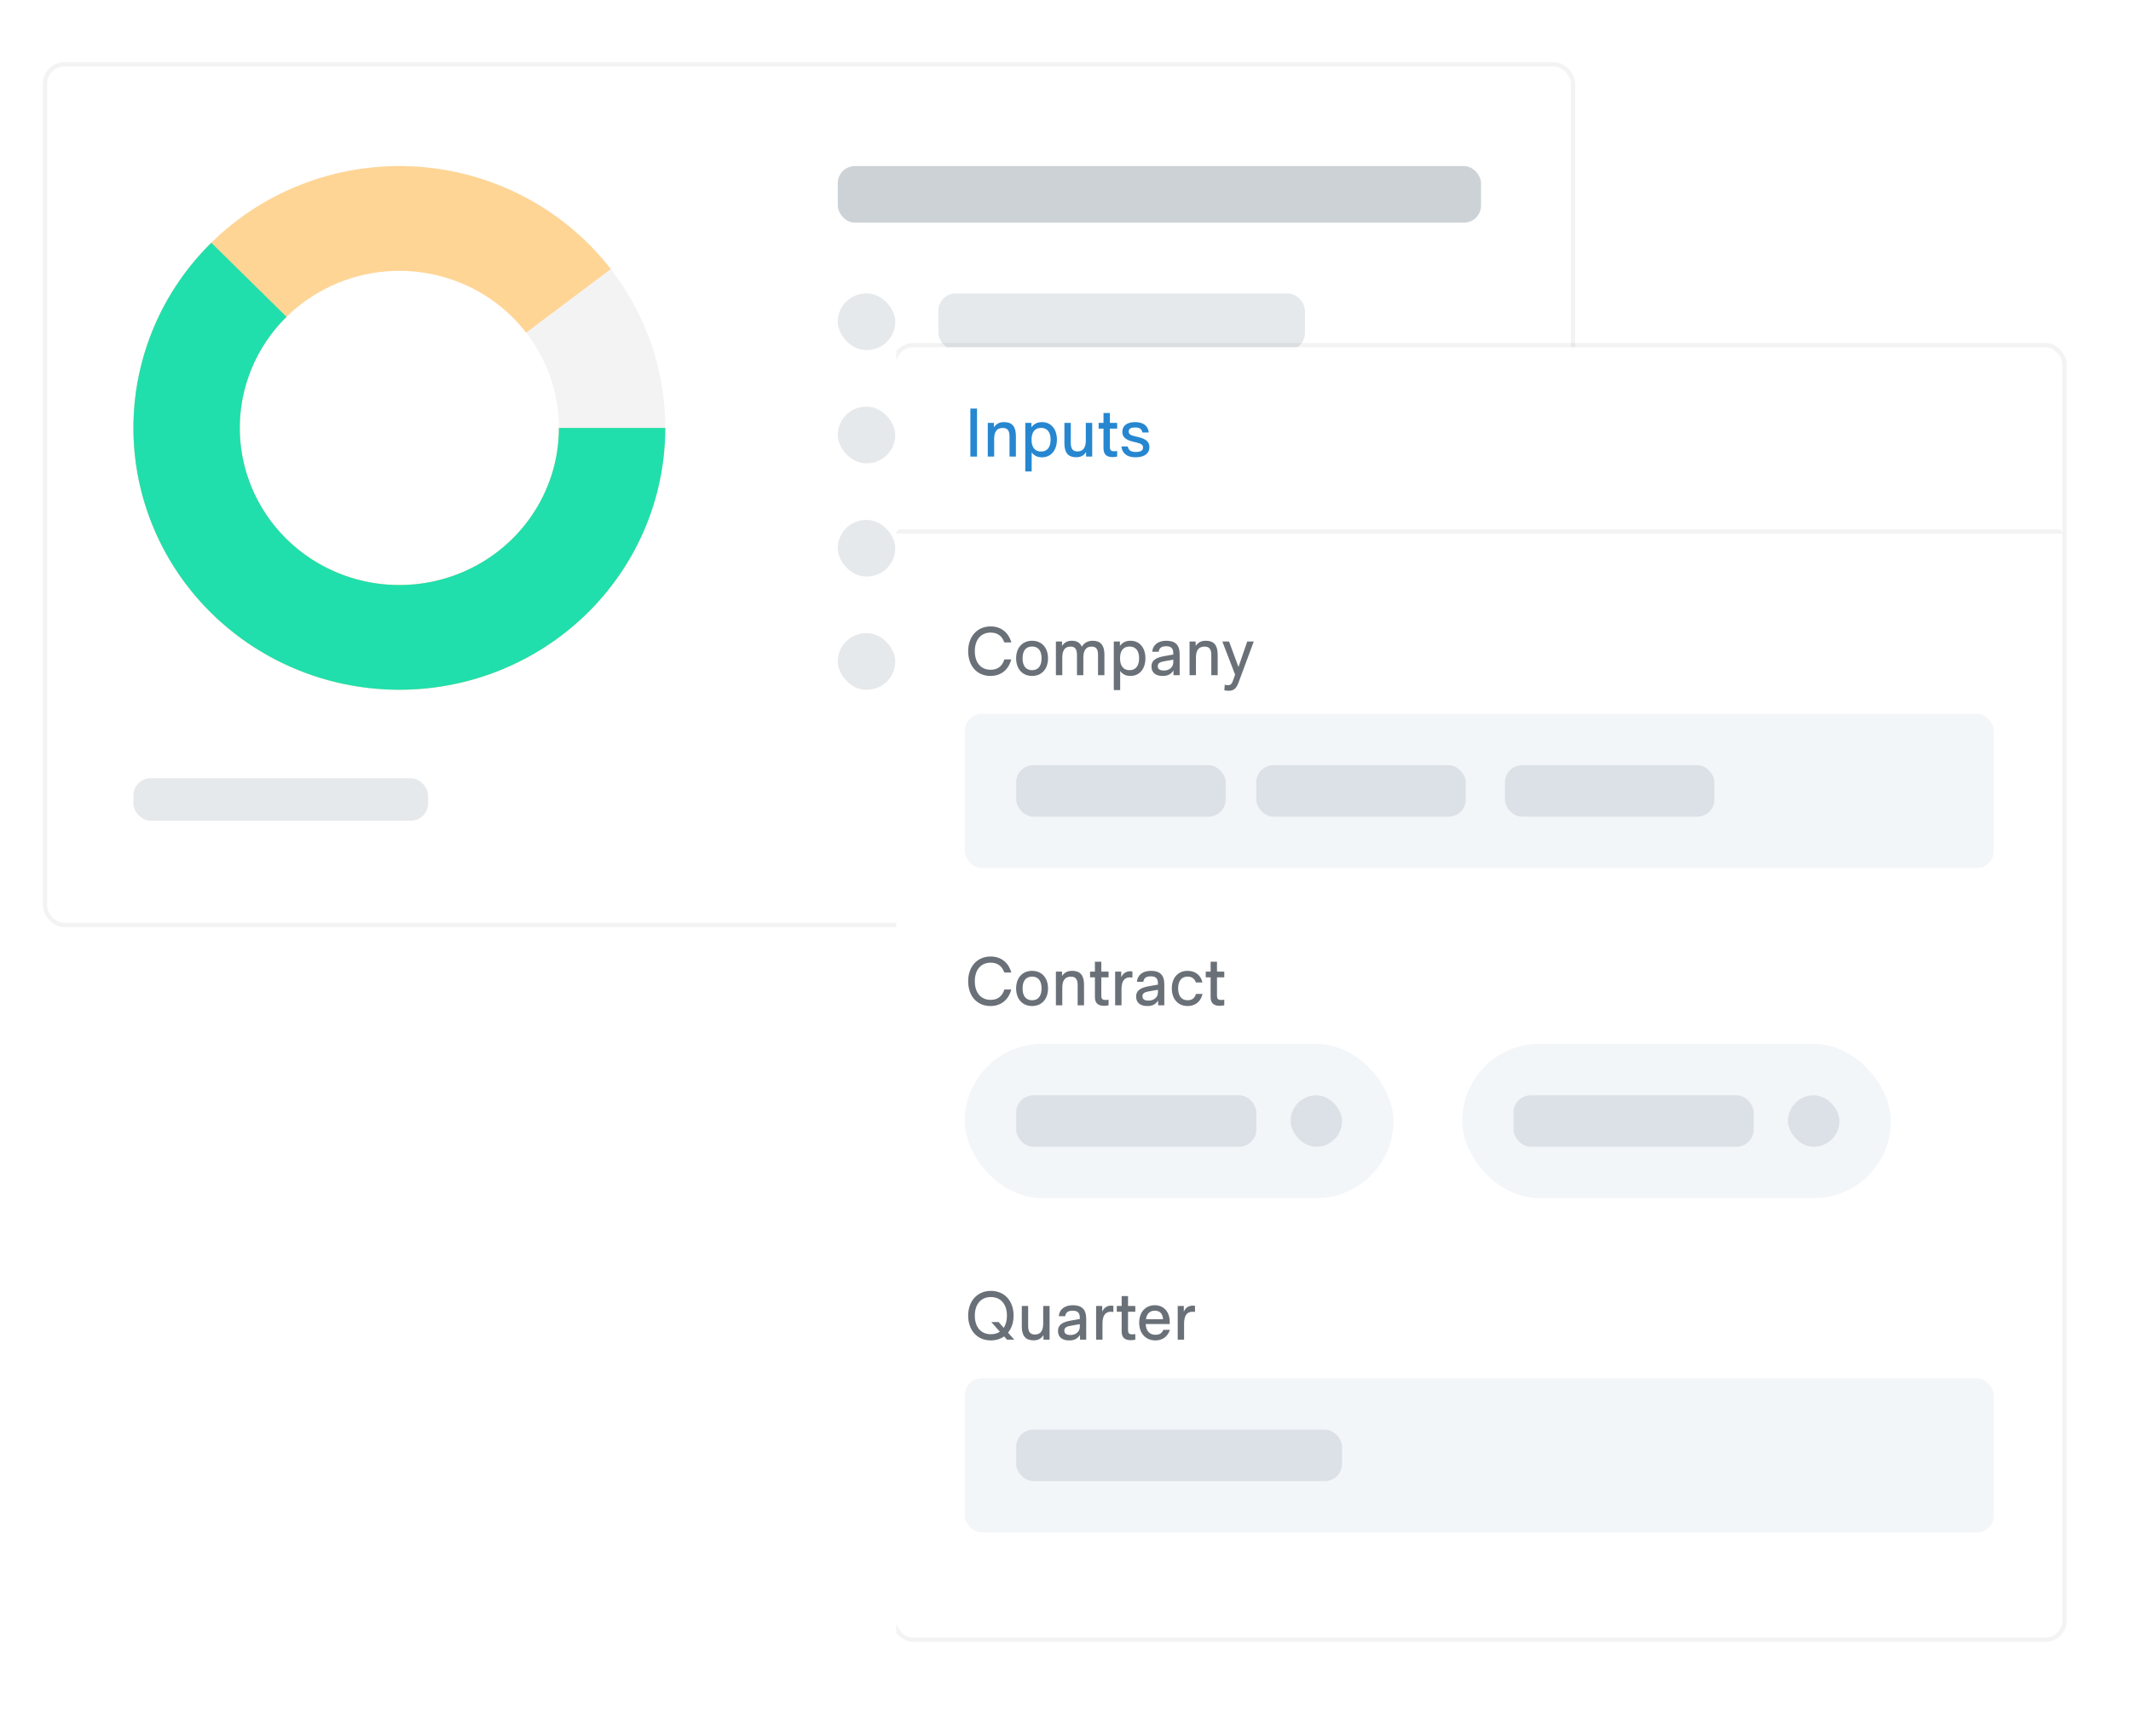 <svg width="497" height="405" viewBox="0 0 497 405" fill="none" xmlns="http://www.w3.org/2000/svg">
<g filter="url(#filter0_d)">
<g filter="url(#filter1_d)">
<rect x="11" y="7.499" width="355.367" height="199.754" rx="4" fill="white"/>
<rect x="10.5" y="6.999" width="356.367" height="200.754" rx="4.5" stroke="black" stroke-opacity="0.05"/>
</g>
<rect opacity="0.1" x="31.115" y="177.538" width="68.727" height="9.905" rx="4" fill="#001F35"/>
<rect opacity="0.2" x="195.389" y="34.738" width="150.025" height="13.207" rx="4" fill="#001F35"/>
<rect opacity="0.1" x="218.856" y="64.454" width="85.489" height="13.207" rx="4" fill="#001F35"/>
<rect opacity="0.1" x="195.389" y="64.454" width="13.41" height="13.207" rx="6.603" fill="#001F35"/>
<rect opacity="0.1" x="218.856" y="90.867" width="113.147" height="13.207" rx="4" fill="#001F35"/>
<rect opacity="0.1" x="195.389" y="90.867" width="13.41" height="13.207" rx="6.603" fill="#001F35"/>
<rect opacity="0.1" x="218.856" y="117.281" width="70.403" height="13.207" rx="4" fill="#001F35"/>
<rect opacity="0.1" x="195.389" y="117.281" width="13.41" height="13.207" rx="6.603" fill="#001F35"/>
<rect opacity="0.1" x="218.856" y="143.695" width="70.403" height="13.207" rx="4" fill="#001F35"/>
<rect opacity="0.1" x="195.389" y="143.695" width="13.41" height="13.207" rx="6.603" fill="#001F35"/>
<path d="M155.158 95.82C155.158 80.704 149.467 66.125 139.185 54.902C128.904 43.679 114.762 36.609 99.494 35.06C84.226 33.511 68.918 37.592 56.528 46.514C44.139 55.436 35.548 68.566 32.418 83.364C29.289 98.163 31.841 113.578 39.583 126.63C47.325 139.683 59.706 149.444 74.332 154.027C88.959 158.61 104.791 157.689 118.767 151.442C132.744 145.196 143.872 134.067 150 120.208L127.255 110.453C123.578 118.768 116.901 125.445 108.515 129.193C100.129 132.941 90.63 133.494 81.854 130.744C73.079 127.994 65.65 122.138 61.005 114.306C56.36 106.475 54.828 97.226 56.706 88.347C58.584 79.468 63.738 71.59 71.172 66.236C78.605 60.883 87.79 58.434 96.951 59.364C106.112 60.294 114.597 64.535 120.766 71.269C126.935 78.003 130.35 86.75 130.35 95.82H155.158Z" fill="black" fill-opacity="0.05"/>
<path d="M155.158 95.82C155.158 110.302 149.934 124.313 140.416 135.353C130.899 146.393 117.709 153.743 103.199 156.093C88.688 158.442 73.803 155.638 61.197 148.18C48.592 140.722 39.088 129.096 34.38 115.376C29.672 101.656 30.067 86.735 35.494 73.276C40.922 59.816 51.028 48.693 64.011 41.892C76.994 35.091 92.007 33.055 106.374 36.145C120.74 39.236 133.523 47.254 142.444 58.767L122.721 73.588C117.369 66.68 109.699 61.87 101.079 60.015C92.459 58.161 83.451 59.383 75.661 63.463C67.872 67.544 61.808 74.218 58.551 82.293C55.295 90.369 55.058 99.322 57.883 107.554C60.707 115.786 66.41 122.761 73.973 127.236C81.536 131.711 90.468 133.393 99.174 131.984C107.88 130.574 115.794 126.164 121.505 119.54C127.215 112.916 130.35 104.509 130.35 95.82H155.158Z" fill="#FFD595"/>
<path d="M155.158 95.82C155.158 105.865 152.643 115.755 147.835 124.614C143.027 133.473 136.075 141.027 127.594 146.608C119.114 152.188 109.366 155.623 99.216 156.608C89.066 157.592 78.825 156.096 69.402 152.252C59.979 148.408 51.664 142.335 45.194 134.57C38.723 126.805 34.297 117.588 32.307 107.737C30.317 97.885 30.825 87.701 33.786 78.089C36.747 68.476 42.069 59.731 49.281 52.629L66.823 69.905C62.496 74.167 59.303 79.414 57.526 85.181C55.75 90.949 55.445 97.059 56.639 102.97C57.833 108.881 60.489 114.411 64.371 119.07C68.253 123.729 73.242 127.373 78.896 129.679C84.55 131.986 90.694 132.883 96.784 132.293C102.875 131.702 108.723 129.641 113.811 126.293C118.9 122.944 123.071 118.412 125.956 113.096C128.841 107.781 130.35 101.847 130.35 95.82H155.158Z" fill="#20DFAC"/>
</g>
<g clip-path="url(#clip0)" filter="url(#filter2_d)">
<g filter="url(#filter3_d)">
<rect x="209" y="73" width="272" height="301" rx="4" fill="white"/>
<rect x="208.5" y="72.5" width="273" height="302" rx="4.5" stroke="black" stroke-opacity="0.05"/>
</g>
<path d="M209 120.499C209 119.947 209.448 119.499 210 119.499H480C480.552 119.499 481 119.947 481 120.499H209Z" fill="black" fill-opacity="0.05"/>
<path d="M226.312 102.499H227.864V91.299H226.312V102.499ZM230.372 102.499H231.86V98.387C231.86 96.787 232.436 95.827 233.86 95.827C234.98 95.827 235.444 96.419 235.444 97.827V102.499H236.932V97.699C236.932 95.491 236.02 94.467 234.196 94.467C233.108 94.467 232.404 94.819 231.796 95.667V94.643H230.372V102.499ZM239.122 105.971H240.61V101.523C241.218 102.323 241.97 102.675 243.01 102.675C245.09 102.675 246.498 101.059 246.498 98.563C246.498 96.083 245.122 94.467 243.01 94.467C241.97 94.467 241.218 94.819 240.546 95.667V94.643H239.122V105.971ZM242.802 101.331C241.394 101.331 240.578 100.371 240.578 98.563C240.578 96.755 241.394 95.811 242.802 95.811C244.194 95.811 245.026 96.755 245.026 98.563C245.026 100.371 244.194 101.331 242.802 101.331ZM250.965 102.659C252.037 102.659 252.741 102.307 253.301 101.443V102.499H254.725V94.643H253.237V98.739C253.237 100.339 252.661 101.299 251.317 101.299C250.197 101.299 249.733 100.707 249.733 99.299V94.643H248.245V99.427C248.245 101.635 249.157 102.659 250.965 102.659ZM259.49 102.627C259.842 102.627 260.194 102.579 260.546 102.499V101.187C260.306 101.235 260.13 101.267 259.858 101.267C259.01 101.267 258.85 100.899 258.85 100.227V95.987H260.546V94.643H258.85V92.339H257.362V94.643H256.226V95.987H257.362V100.547C257.362 101.827 257.906 102.627 259.49 102.627ZM264.826 102.675C266.858 102.675 268.074 101.811 268.074 100.291C268.074 99.043 267.258 98.355 265.354 97.923L264.65 97.763C263.61 97.523 263.242 97.219 263.242 96.659C263.242 95.971 263.786 95.715 264.762 95.715C265.722 95.715 266.298 96.035 266.426 96.883H267.914C267.754 95.315 266.634 94.467 264.73 94.467C262.874 94.467 261.754 95.283 261.754 96.739C261.754 97.939 262.506 98.627 264.41 99.075L265.098 99.235C266.186 99.491 266.586 99.795 266.586 100.387C266.586 101.139 265.978 101.427 264.858 101.427C263.818 101.427 263.194 101.059 263.018 100.147H261.546C261.722 101.795 262.89 102.675 264.826 102.675Z" fill="#2687D0"/>
<path d="M231 153.675C233.464 153.675 235.224 152.235 235.848 149.819H234.248C233.72 151.467 232.632 152.235 231.032 152.235C228.76 152.235 227.352 150.571 227.352 147.899C227.352 145.227 228.76 143.563 231.032 143.563C232.6 143.563 233.672 144.299 234.232 145.851H235.864C235.208 143.531 233.464 142.123 231.032 142.123C227.896 142.123 225.8 144.491 225.8 147.883C225.8 151.355 227.864 153.675 231 153.675ZM240.712 153.675C242.952 153.675 244.424 152.059 244.424 149.563C244.424 147.083 242.952 145.467 240.712 145.467C238.472 145.467 236.984 147.083 236.984 149.563C236.984 152.059 238.472 153.675 240.712 153.675ZM240.712 152.331C239.304 152.331 238.488 151.371 238.488 149.563C238.488 147.755 239.304 146.811 240.712 146.811C242.104 146.811 242.92 147.755 242.92 149.563C242.92 151.371 242.104 152.331 240.712 152.331ZM254.855 145.467C253.735 145.467 252.855 145.931 252.311 146.859C251.879 145.899 251.095 145.467 249.991 145.467C248.951 145.467 248.295 145.819 247.687 146.667V145.643H246.263V153.499H247.751V149.451C247.751 147.787 248.295 146.827 249.671 146.827C250.727 146.827 251.175 147.419 251.175 148.795V153.499H252.663V149.451C252.663 147.787 253.223 146.827 254.583 146.827C255.655 146.827 256.087 147.419 256.087 148.795V153.499H257.575V148.699C257.575 146.491 256.663 145.467 254.855 145.467ZM259.763 156.971H261.251V152.523C261.859 153.323 262.611 153.675 263.651 153.675C265.731 153.675 267.139 152.059 267.139 149.563C267.139 147.083 265.763 145.467 263.651 145.467C262.611 145.467 261.859 145.819 261.187 146.667V145.643H259.763V156.971ZM263.443 152.331C262.035 152.331 261.219 151.371 261.219 149.563C261.219 147.755 262.035 146.811 263.443 146.811C264.835 146.811 265.667 147.755 265.667 149.563C265.667 151.371 264.835 152.331 263.443 152.331ZM271.141 153.675C272.293 153.675 272.997 153.371 273.685 152.411V153.499H275.125V148.635C275.125 146.363 274.037 145.467 272.005 145.467C270.213 145.467 268.869 146.347 268.741 148.027H270.229C270.357 147.131 270.901 146.747 271.973 146.747C273.029 146.747 273.637 147.131 273.637 148.395V148.683L271.541 149.051C269.893 149.339 268.549 149.883 268.549 151.467C268.549 152.907 269.525 153.675 271.141 153.675ZM271.509 152.411C270.469 152.411 270.021 152.075 270.021 151.387C270.021 150.539 270.789 150.379 271.989 150.171L273.637 149.883V150.507C273.637 151.659 272.645 152.411 271.509 152.411ZM277.434 153.499H278.922V149.387C278.922 147.787 279.498 146.827 280.922 146.827C282.042 146.827 282.506 147.419 282.506 148.827V153.499H283.994V148.699C283.994 146.491 283.082 145.467 281.258 145.467C280.17 145.467 279.466 145.819 278.858 146.667V145.643H277.434V153.499ZM286.536 157.131C287.752 157.131 288.328 156.635 288.872 155.179L292.408 145.643H290.888L288.84 151.595L286.648 145.643H285.08L288.056 153.371L287.528 154.859C287.256 155.627 286.952 155.835 286.344 155.835C286.12 155.835 285.896 155.803 285.64 155.723L285.544 157.019C285.832 157.099 286.152 157.131 286.536 157.131Z" fill="#6A7077"/>
<rect x="225" y="162.499" width="240" height="36" rx="4" fill="#F3F6F9"/>
<rect opacity="0.1" x="237" y="174.499" width="48.859" height="12" rx="4" fill="#001F35"/>
<rect opacity="0.1" x="293" y="174.499" width="48.859" height="12" rx="4" fill="#001F35"/>
<rect opacity="0.1" x="350.984" y="174.499" width="48.859" height="12" rx="4" fill="#001F35"/>
<path d="M231 230.675C233.464 230.675 235.224 229.235 235.848 226.819H234.248C233.72 228.467 232.632 229.235 231.032 229.235C228.76 229.235 227.352 227.571 227.352 224.899C227.352 222.227 228.76 220.563 231.032 220.563C232.6 220.563 233.672 221.299 234.232 222.851H235.864C235.208 220.531 233.464 219.123 231.032 219.123C227.896 219.123 225.8 221.491 225.8 224.883C225.8 228.355 227.864 230.675 231 230.675ZM240.712 230.675C242.952 230.675 244.424 229.059 244.424 226.563C244.424 224.083 242.952 222.467 240.712 222.467C238.472 222.467 236.984 224.083 236.984 226.563C236.984 229.059 238.472 230.675 240.712 230.675ZM240.712 229.331C239.304 229.331 238.488 228.371 238.488 226.563C238.488 224.755 239.304 223.811 240.712 223.811C242.104 223.811 242.92 224.755 242.92 226.563C242.92 228.371 242.104 229.331 240.712 229.331ZM246.263 230.499H247.751V226.387C247.751 224.787 248.327 223.827 249.751 223.827C250.871 223.827 251.335 224.419 251.335 225.827V230.499H252.823V225.699C252.823 223.491 251.911 222.467 250.087 222.467C248.999 222.467 248.295 222.819 247.687 223.667V222.643H246.263V230.499ZM257.49 230.627C257.842 230.627 258.194 230.579 258.546 230.499V229.187C258.306 229.235 258.13 229.267 257.858 229.267C257.01 229.267 256.85 228.899 256.85 228.227V223.987H258.546V222.643H256.85V220.339H255.362V222.643H254.226V223.987H255.362V228.547C255.362 229.827 255.906 230.627 257.49 230.627ZM260.075 230.499H261.563V226.755C261.563 224.915 262.203 223.987 263.531 223.987C263.739 223.987 263.867 224.003 264.107 224.035V222.627C263.947 222.579 263.739 222.563 263.579 222.563C262.683 222.563 261.931 223.011 261.499 223.971V222.643H260.075V230.499ZM267.563 230.675C268.715 230.675 269.419 230.371 270.107 229.411V230.499H271.547V225.635C271.547 223.363 270.459 222.467 268.427 222.467C266.635 222.467 265.291 223.347 265.163 225.027H266.651C266.779 224.131 267.323 223.747 268.395 223.747C269.451 223.747 270.059 224.131 270.059 225.395V225.683L267.963 226.051C266.315 226.339 264.971 226.883 264.971 228.467C264.971 229.907 265.947 230.675 267.563 230.675ZM267.931 229.411C266.891 229.411 266.443 229.075 266.443 228.387C266.443 227.539 267.211 227.379 268.411 227.171L270.059 226.883V227.507C270.059 228.659 269.067 229.411 267.931 229.411ZM276.976 230.675C278.752 230.675 280.08 229.635 280.448 227.859H278.928C278.624 228.915 277.936 229.331 276.976 229.331C275.6 229.331 274.768 228.355 274.768 226.563C274.768 224.771 275.6 223.811 276.976 223.811C277.92 223.811 278.592 224.243 278.912 225.171H280.432C280.064 223.443 278.72 222.467 276.976 222.467C274.752 222.467 273.296 224.083 273.296 226.563C273.296 229.059 274.752 230.675 276.976 230.675ZM284.474 230.627C284.826 230.627 285.178 230.579 285.53 230.499V229.187C285.29 229.235 285.114 229.267 284.842 229.267C283.994 229.267 283.834 228.899 283.834 228.227V223.987H285.53V222.643H283.834V220.339H282.346V222.643H281.21V223.987H282.346V228.547C282.346 229.827 282.89 230.627 284.474 230.627Z" fill="#6A7077"/>
<rect x="225" y="239.499" width="100" height="36" rx="18" fill="#F3F6F9"/>
<rect opacity="0.1" x="237" y="251.499" width="56" height="12" rx="4" fill="#001F35"/>
<rect opacity="0.1" x="301" y="251.499" width="12" height="12" rx="6" fill="#001F35"/>
<rect x="341" y="239.499" width="100" height="36" rx="18" fill="#F3F6F9"/>
<rect opacity="0.1" x="353" y="251.499" width="56" height="12" rx="4" fill="#001F35"/>
<rect opacity="0.1" x="417" y="251.499" width="12" height="12" rx="6" fill="#001F35"/>
<path d="M236.552 308.499L235.096 306.867C235.928 305.859 236.392 304.483 236.392 302.883C236.392 299.459 234.28 297.123 231.112 297.123C227.928 297.123 225.8 299.491 225.8 302.883C225.8 306.339 227.912 308.675 231.096 308.675C232.296 308.675 233.336 308.339 234.184 307.747L234.856 308.499H236.552ZM231.096 307.235C228.792 307.235 227.352 305.571 227.352 302.899C227.352 300.227 228.792 298.563 231.096 298.563C233.416 298.563 234.84 300.227 234.84 302.899C234.84 304.051 234.584 305.011 234.088 305.731L232.888 304.387H231.192L233.192 306.643C232.632 307.027 231.912 307.235 231.096 307.235ZM241.027 308.659C242.099 308.659 242.803 308.307 243.363 307.443V308.499H244.787V300.643H243.299V304.739C243.299 306.339 242.723 307.299 241.379 307.299C240.259 307.299 239.795 306.707 239.795 305.299V300.643H238.307V305.427C238.307 307.635 239.219 308.659 241.027 308.659ZM249.344 308.675C250.496 308.675 251.2 308.371 251.888 307.411V308.499H253.328V303.635C253.328 301.363 252.24 300.467 250.208 300.467C248.416 300.467 247.072 301.347 246.944 303.027H248.432C248.56 302.131 249.104 301.747 250.176 301.747C251.232 301.747 251.84 302.131 251.84 303.395V303.683L249.744 304.051C248.096 304.339 246.752 304.883 246.752 306.467C246.752 307.907 247.728 308.675 249.344 308.675ZM249.712 307.411C248.672 307.411 248.224 307.075 248.224 306.387C248.224 305.539 248.992 305.379 250.192 305.171L251.84 304.883V305.507C251.84 306.659 250.848 307.411 249.712 307.411ZM255.638 308.499H257.126V304.755C257.126 302.915 257.766 301.987 259.094 301.987C259.302 301.987 259.43 302.003 259.67 302.035V300.627C259.51 300.579 259.302 300.563 259.141 300.563C258.246 300.563 257.494 301.011 257.062 301.971V300.643H255.638V308.499ZM263.724 308.627C264.076 308.627 264.428 308.579 264.78 308.499V307.187C264.54 307.235 264.364 307.267 264.092 307.267C263.244 307.267 263.084 306.899 263.084 306.227V301.987H264.78V300.643H263.084V298.339H261.596V300.643H260.46V301.987H261.596V306.547C261.596 307.827 262.14 308.627 263.724 308.627ZM271.319 306.211C270.983 307.011 270.439 307.363 269.463 307.363C268.183 307.363 267.287 306.547 267.207 304.851H272.807V304.323C272.807 302.083 271.463 300.467 269.335 300.467C267.335 300.467 265.687 301.875 265.687 304.563C265.687 307.059 267.223 308.675 269.463 308.675C270.935 308.675 272.279 307.971 272.855 306.211H271.319ZM269.335 301.747C270.471 301.747 271.159 302.387 271.255 303.731H267.255C267.463 302.371 268.231 301.747 269.335 301.747ZM274.669 308.499H276.157V304.755C276.157 302.915 276.797 301.987 278.125 301.987C278.333 301.987 278.461 302.003 278.701 302.035V300.627C278.541 300.579 278.333 300.563 278.173 300.563C277.277 300.563 276.525 301.011 276.093 301.971V300.643H274.669V308.499Z" fill="#6A7077"/>
<rect x="225" y="317.499" width="240" height="36" rx="4" fill="#F3F6F9"/>
<rect opacity="0.1" x="237" y="329.499" width="76" height="12" rx="4" fill="#001F35"/>
</g>
<defs>
<filter id="filter0_d" x="0" y="0.499" width="377.367" height="221.754" filterUnits="userSpaceOnUse" color-interpolation-filters="sRGB">
<feFlood flood-opacity="0" result="BackgroundImageFix"/>
<feColorMatrix in="SourceAlpha" type="matrix" values="0 0 0 0 0 0 0 0 0 0 0 0 0 0 0 0 0 0 127 0"/>
<feOffset dy="4"/>
<feGaussianBlur stdDeviation="5"/>
<feColorMatrix type="matrix" values="0 0 0 0 0 0 0 0 0 0 0 0 0 0 0 0 0 0 0.1 0"/>
<feBlend mode="normal" in2="BackgroundImageFix" result="effect1_dropShadow"/>
<feBlend mode="normal" in="SourceGraphic" in2="effect1_dropShadow" result="shape"/>
</filter>
<filter id="filter1_d" x="0" y="0.499" width="377.367" height="221.754" filterUnits="userSpaceOnUse" color-interpolation-filters="sRGB">
<feFlood flood-opacity="0" result="BackgroundImageFix"/>
<feColorMatrix in="SourceAlpha" type="matrix" values="0 0 0 0 0 0 0 0 0 0 0 0 0 0 0 0 0 0 127 0"/>
<feOffset dy="4"/>
<feGaussianBlur stdDeviation="5"/>
<feColorMatrix type="matrix" values="0 0 0 0 0 0 0 0 0 0 0 0 0 0 0 0 0 0 0.05 0"/>
<feBlend mode="normal" in2="BackgroundImageFix" result="effect1_dropShadow"/>
<feBlend mode="normal" in="SourceGraphic" in2="effect1_dropShadow" result="shape"/>
</filter>
<filter id="filter2_d" x="199" y="67.499" width="308" height="337" filterUnits="userSpaceOnUse" color-interpolation-filters="sRGB">
<feFlood flood-opacity="0" result="BackgroundImageFix"/>
<feColorMatrix in="SourceAlpha" type="matrix" values="0 0 0 0 0 0 0 0 0 0 0 0 0 0 0 0 0 0 127 0"/>
<feOffset dy="4"/>
<feGaussianBlur stdDeviation="5"/>
<feColorMatrix type="matrix" values="0 0 0 0 0 0 0 0 0 0 0 0 0 0 0 0 0 0 0.1 0"/>
<feBlend mode="normal" in2="BackgroundImageFix" result="effect1_dropShadow"/>
<feBlend mode="normal" in="SourceGraphic" in2="effect1_dropShadow" result="shape"/>
</filter>
<filter id="filter3_d" x="198" y="66" width="294" height="323" filterUnits="userSpaceOnUse" color-interpolation-filters="sRGB">
<feFlood flood-opacity="0" result="BackgroundImageFix"/>
<feColorMatrix in="SourceAlpha" type="matrix" values="0 0 0 0 0 0 0 0 0 0 0 0 0 0 0 0 0 0 127 0"/>
<feOffset dy="4"/>
<feGaussianBlur stdDeviation="5"/>
<feColorMatrix type="matrix" values="0 0 0 0 0 0 0 0 0 0 0 0 0 0 0 0 0 0 0.05 0"/>
<feBlend mode="normal" in2="BackgroundImageFix" result="effect1_dropShadow"/>
<feBlend mode="normal" in="SourceGraphic" in2="effect1_dropShadow" result="shape"/>
</filter>
<clipPath id="clip0">
<rect width="288" height="317" fill="white" transform="translate(209 73.499)"/>
</clipPath>
</defs>
</svg>
